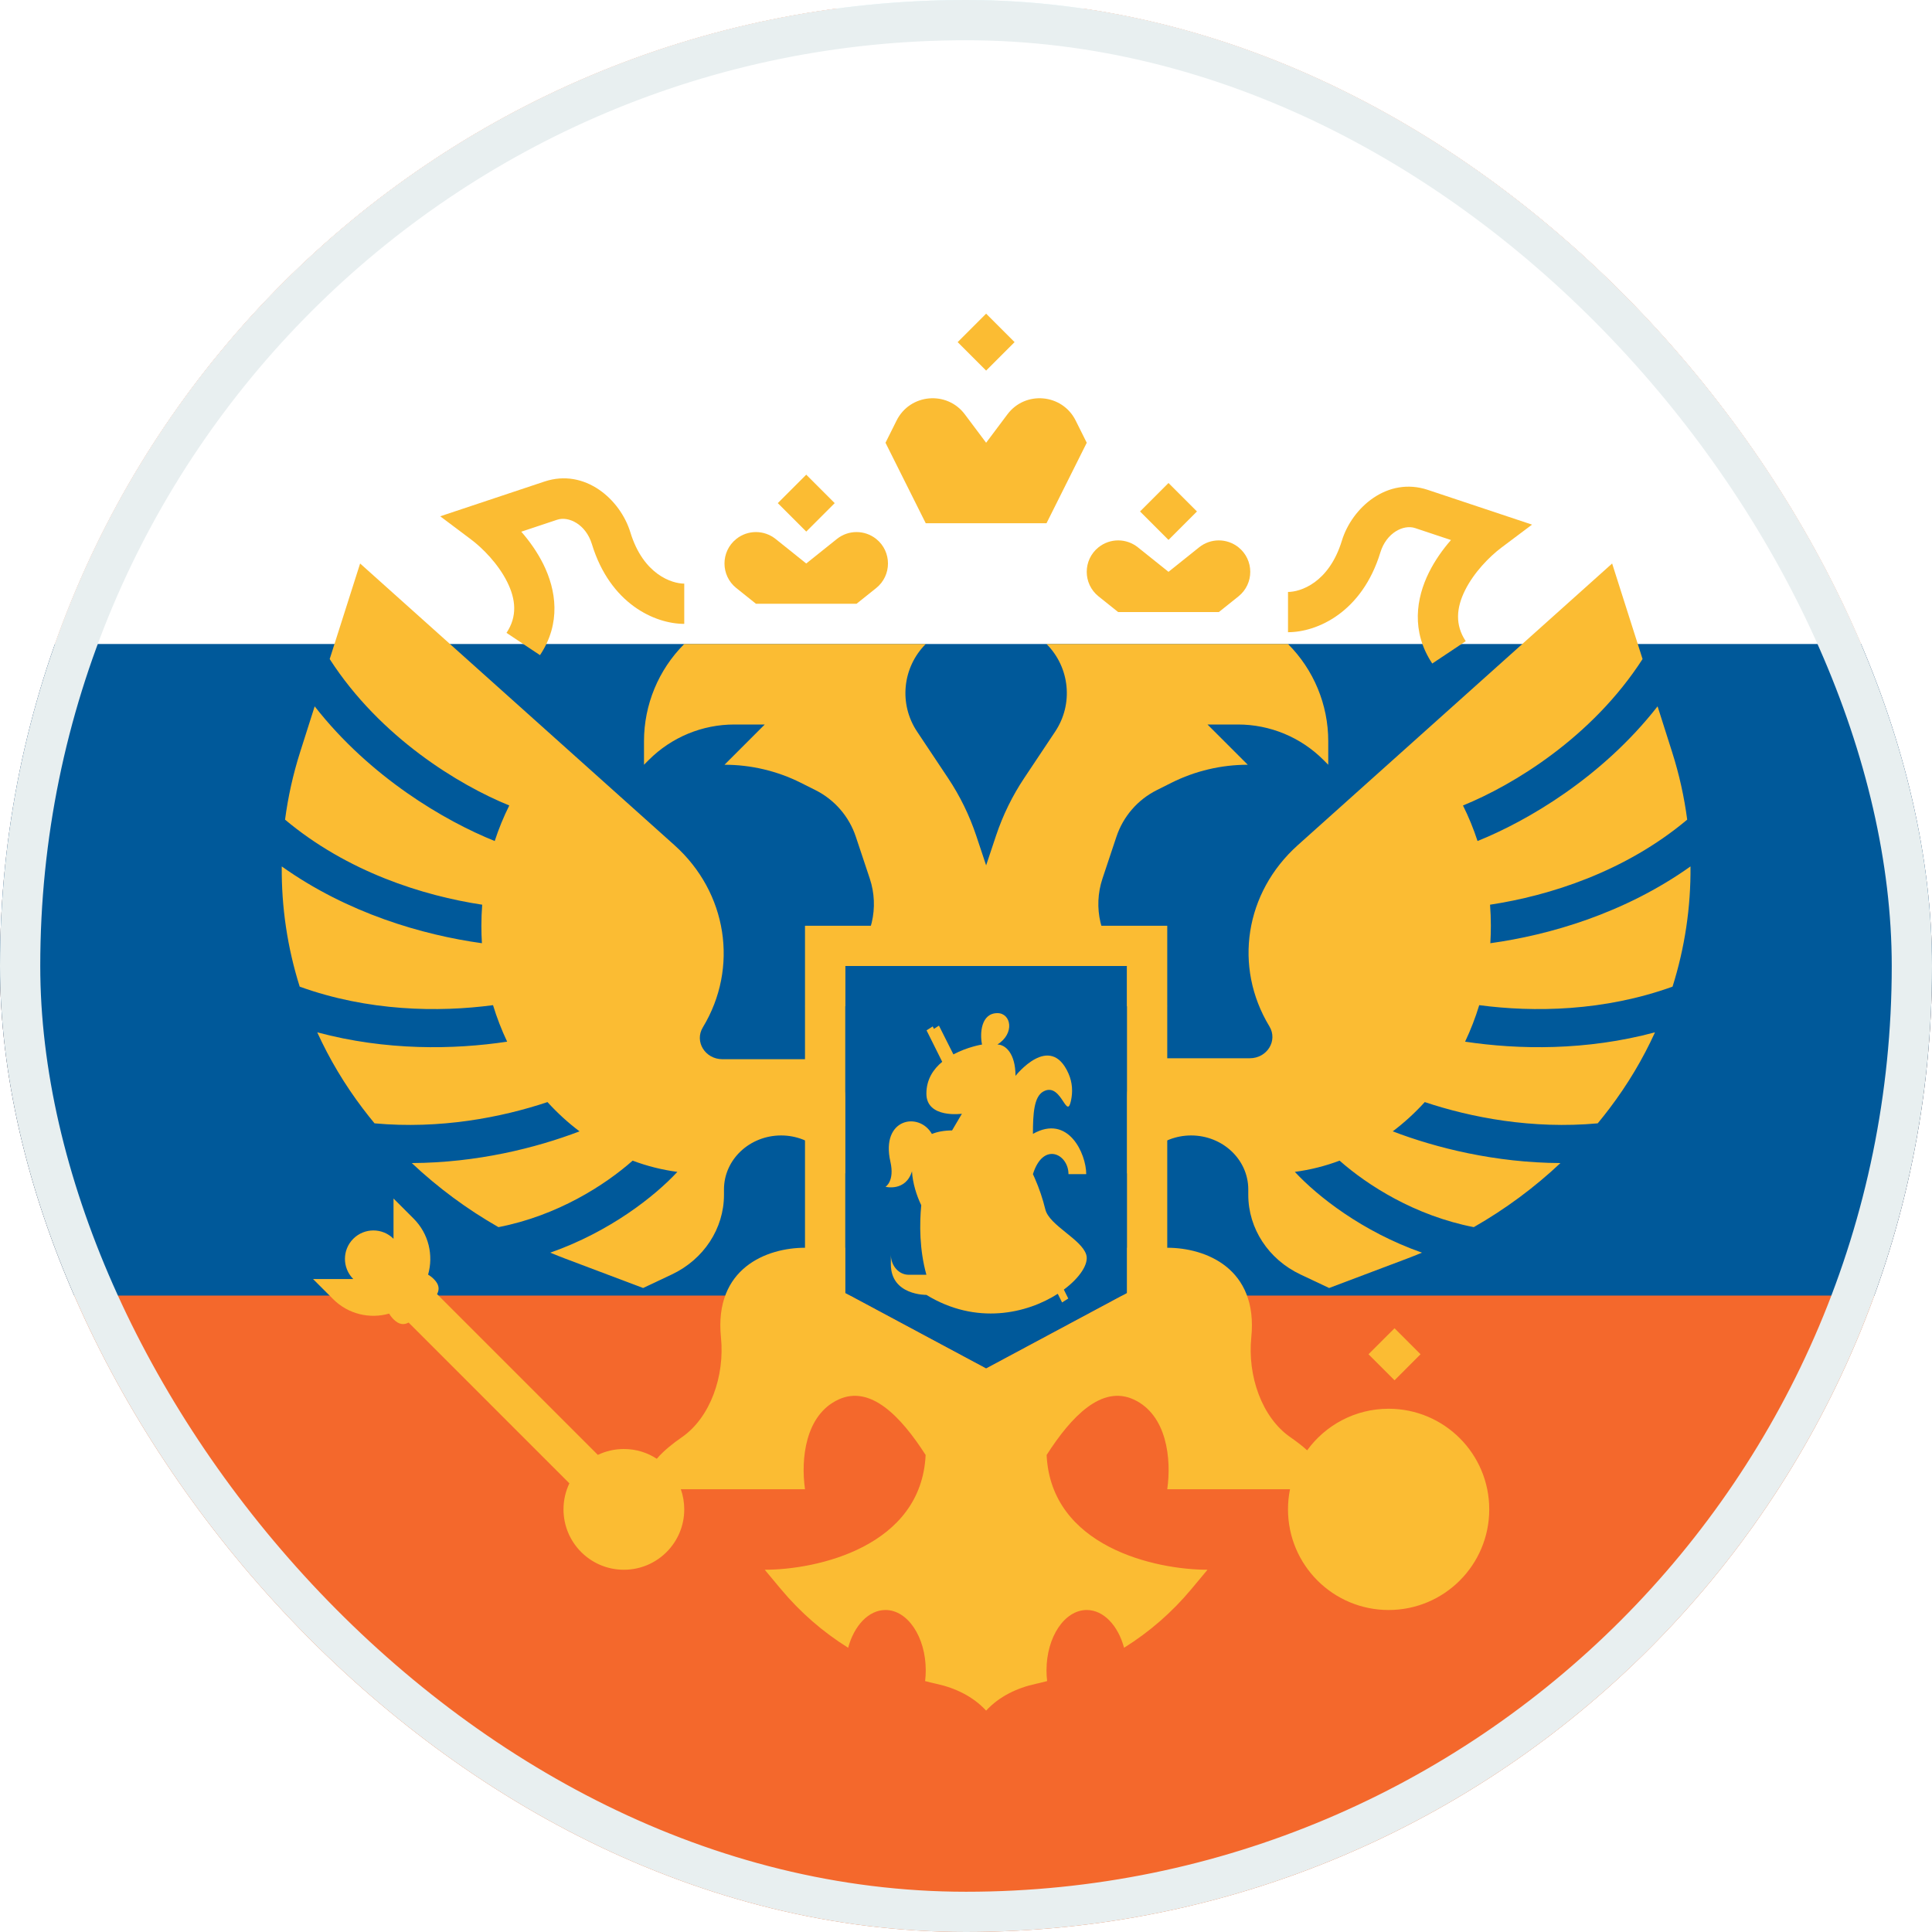 
<svg width="48" height="48" viewBox="0 0 48 48" fill="none" xmlns="http://www.w3.org/2000/svg">
<g clip-path="url(#clip0_217_502)">
<rect width="48" height="48" rx="24" fill="#E2FBFD"/>
<rect x="-13" y="0.219" width="74" height="48.562" fill="#F4682C"/>
<rect x="-13" y="0.219" width="74" height="23.382" fill="white"/>
<rect x="-13" y="16" width="74" height="16.188" fill="#00599A"/>
<rect x="0.5" y="0.5" width="47" height="47" rx="23.5" stroke="#E8EFF0"/>
<g filter="url(#filter0_d_217_502)">
<path d="M25.207 7.5L24.5 6.793L23.793 7.5L24.5 8.207L25.207 7.5Z" fill="#FBBC33"/>
<path d="M22 10L23 12H26L27 10L26.724 9.447C26.391 8.782 25.475 8.7 25.029 9.294L24.5 10L23.971 9.294C23.525 8.7 22.609 8.782 22.276 9.447L22 10Z" fill="#FBBC33"/>
<path d="M20.738 11.5L20.031 10.793L19.324 11.5L20.031 12.207L20.738 11.5Z" fill="#FBBC33"/>
<path d="M20.031 13L19.269 12.39C18.983 12.162 18.578 12.162 18.293 12.39C17.902 12.703 17.902 13.297 18.293 13.61L18.781 14H21.281L21.769 13.61C22.159 13.297 22.159 12.703 21.769 12.39C21.483 12.162 21.078 12.162 20.793 12.39L20.031 13Z" fill="#FBBC33"/>
<path d="M13.526 10.964C14.534 10.628 15.412 11.409 15.661 12.225C15.983 13.279 16.698 13.5 17 13.5V14.5C16.271 14.5 15.159 14.004 14.705 12.517C14.555 12.028 14.129 11.817 13.842 11.913L12.951 12.21C13.155 12.443 13.349 12.716 13.498 13.015C13.816 13.656 13.946 14.482 13.416 15.277L12.584 14.723C12.854 14.318 12.818 13.894 12.602 13.46C12.379 13.011 11.99 12.617 11.7 12.4L10.937 11.827L13.526 10.964Z" fill="#FBBC33"/>
<path d="M35.474 11.171C34.466 10.835 33.588 11.616 33.339 12.432C33.017 13.486 32.302 13.707 32 13.707V14.707C32.728 14.707 33.841 14.211 34.295 12.724C34.445 12.235 34.871 12.024 35.158 12.12L36.049 12.417C35.845 12.65 35.651 12.923 35.502 13.222C35.184 13.863 35.054 14.689 35.584 15.485L36.416 14.93C36.146 14.525 36.182 14.101 36.398 13.667C36.621 13.218 37.01 12.825 37.3 12.607L38.063 12.034L35.474 11.171Z" fill="#FBBC33"/>
<path d="M28.324 11.707L29.031 11L29.738 11.707L29.031 12.414L28.324 11.707Z" fill="#FBBC33"/>
<path d="M29.031 13.207L29.793 12.597C30.078 12.369 30.483 12.369 30.769 12.597C31.16 12.91 31.16 13.504 30.769 13.817L30.281 14.207H27.781L27.293 13.817C26.902 13.504 26.902 12.91 27.293 12.597C27.578 12.369 27.983 12.369 28.269 12.597L29.031 13.207Z" fill="#FBBC33"/>
<path d="M19.996 25.316H17.95C17.518 25.316 17.248 24.877 17.462 24.524C18.36 23.042 18.069 21.174 16.757 19.998L8.947 13L8.191 15.374C9.446 17.321 11.405 18.505 12.653 19.012C12.512 19.293 12.391 19.589 12.291 19.895C11.052 19.397 9.196 18.312 7.818 16.549L7.456 17.687C7.28 18.24 7.156 18.801 7.082 19.364C8.629 20.662 10.508 21.254 11.98 21.477C11.967 21.649 11.96 21.824 11.96 22C11.96 22.146 11.964 22.29 11.973 22.434C10.502 22.23 8.641 21.693 7 20.526C6.991 21.538 7.141 22.545 7.446 23.513C9.148 24.127 10.887 24.153 12.249 23.973C12.345 24.287 12.462 24.59 12.6 24.88C11.271 25.08 9.591 25.107 7.882 24.648C8.183 25.309 8.561 25.944 9.013 26.54C9.108 26.665 9.205 26.788 9.305 26.909C10.931 27.058 12.453 26.765 13.602 26.381C13.846 26.649 14.112 26.893 14.398 27.108C13.314 27.522 11.85 27.888 10.231 27.896C10.879 28.506 11.601 29.041 12.384 29.488C13.85 29.203 15.028 28.445 15.718 27.836C16.073 27.97 16.445 28.064 16.829 28.115C16.272 28.716 15.158 29.6 13.671 30.122C13.799 30.175 13.928 30.227 14.059 30.276L15.978 31L16.69 30.664C17.485 30.289 17.987 29.523 17.987 28.685V28.55C17.987 27.81 18.623 27.21 19.407 27.21C19.784 27.21 20.145 27.352 20.412 27.603L21 28.158V26.263C21 25.74 20.55 25.316 19.996 25.316Z" fill="#FBBC33"/>
<path d="M29.004 25.292H31.05C31.482 25.292 31.752 24.853 31.538 24.5C30.64 23.018 30.931 21.174 32.243 19.998L40.053 13L40.809 15.374C39.554 17.321 37.595 18.505 36.347 19.012C36.488 19.293 36.609 19.589 36.709 19.895C37.948 19.397 39.804 18.312 41.182 16.549L41.544 17.687C41.72 18.24 41.844 18.801 41.918 19.364C40.371 20.662 38.492 21.254 37.02 21.477C37.033 21.649 37.04 21.824 37.04 22C37.04 22.146 37.035 22.29 37.027 22.434C38.498 22.23 40.359 21.693 42 20.526C42.009 21.538 41.859 22.545 41.554 23.513C39.852 24.127 38.113 24.153 36.751 23.973C36.655 24.287 36.538 24.59 36.4 24.88C37.729 25.08 39.409 25.107 41.118 24.648C40.817 25.309 40.439 25.944 39.987 26.54C39.892 26.665 39.795 26.788 39.695 26.909C38.069 27.058 36.547 26.765 35.398 26.381C35.154 26.649 34.888 26.893 34.602 27.108C35.686 27.522 37.15 27.888 38.769 27.896C38.121 28.506 37.398 29.041 36.616 29.488C35.15 29.203 33.972 28.445 33.282 27.836C32.926 27.97 32.554 28.064 32.17 28.115C32.728 28.716 33.842 29.6 35.329 30.122C35.201 30.175 35.072 30.227 34.941 30.276L33.022 31L32.31 30.664C31.515 30.289 31.013 29.523 31.013 28.685V28.55C31.013 27.81 30.377 27.21 29.593 27.21C29.216 27.21 28.855 27.352 28.588 27.603L28 28.158V26.239C28 25.716 28.45 25.292 29.004 25.292Z" fill="#FBBC33"/>
<path d="M17 36.5C17 37.328 16.328 38 15.5 38C14.672 38 14 37.328 14 36.5C14 36.268 14.053 36.049 14.146 35.853L10.152 31.859C10.033 31.921 9.915 31.915 9.777 31.777C9.734 31.734 9.697 31.686 9.668 31.636C9.19 31.773 8.653 31.653 8.277 31.277L7.777 30.777H8.777C8.501 30.501 8.501 30.053 8.777 29.777C9.053 29.501 9.501 29.501 9.777 29.777V28.777L10.277 29.277C10.653 29.653 10.773 30.189 10.636 30.668C10.686 30.697 10.734 30.734 10.777 30.777C10.915 30.915 10.921 31.033 10.859 31.152L14.853 35.146C15.049 35.053 15.268 35 15.5 35C15.802 35 16.083 35.089 16.318 35.243C16.494 35.037 16.721 34.86 16.94 34.708C17.651 34.216 18.009 33.182 17.912 32.227C17.738 30.504 19.054 30 20 30H21V32L24.5 34L28 32V30H29C29.946 30 31.262 30.504 31.088 32.227C30.991 33.182 31.349 34.216 32.06 34.708C32.2 34.805 32.344 34.913 32.476 35.033C32.93 34.407 33.667 34 34.5 34C35.881 34 37 35.119 37 36.5C37 37.881 35.881 39 34.5 39C33.119 39 32 37.881 32 36.5C32 36.329 32.017 36.162 32.05 36H29C29.107 35.252 28.995 34.149 28.164 33.769C27.372 33.406 26.618 34.188 26.003 35.149C26.111 37.425 28.695 38 30 38L29.599 38.481C29.117 39.059 28.552 39.549 27.927 39.938C27.779 39.388 27.42 39 27 39C26.448 39 26 39.672 26 40.5C26 40.591 26.005 40.68 26.016 40.766C25.921 40.791 25.825 40.815 25.728 40.836C25.263 40.938 24.822 41.15 24.5 41.5C24.178 41.15 23.737 40.938 23.272 40.836C23.175 40.815 23.079 40.791 22.984 40.766C22.995 40.68 23 40.591 23 40.5C23 39.672 22.552 39 22 39C21.58 39 21.221 39.388 21.072 39.938C20.448 39.549 19.883 39.059 19.401 38.481L19 38C20.305 38 22.889 37.425 22.997 35.149C22.382 34.188 21.628 33.406 20.836 33.769C20.005 34.149 19.893 35.252 20 36H16.915C16.97 36.156 17 36.325 17 36.5Z" fill="#FBBC33"/>
<path d="M34 32.646L34.647 32L35.293 32.646L34.647 33.293L34 32.646Z" fill="#FBBC33"/>
<path d="M16 17.414C16 16.509 16.36 15.64 17 15H23C22.419 15.582 22.328 16.492 22.785 17.177L23.554 18.331C23.85 18.775 24.085 19.256 24.254 19.762L24.5 20.5L24.746 19.762C24.915 19.256 25.15 18.775 25.446 18.331L26.215 17.177C26.672 16.492 26.581 15.582 26 15H32C32.64 15.64 33 16.509 33 17.414V18L32.879 17.879C32.316 17.316 31.553 17 30.757 17H30L31 18C30.342 18 29.694 18.153 29.106 18.447L28.741 18.63C28.267 18.867 27.906 19.283 27.738 19.786L27.391 20.827C27.151 21.546 27.338 22.338 27.874 22.874L29 24H20L21.126 22.874C21.662 22.338 21.849 21.546 21.609 20.827L21.262 19.786C21.094 19.283 20.733 18.867 20.259 18.63L19.894 18.447C19.306 18.153 18.658 18 18 18L19 17H18.243C17.447 17 16.684 17.316 16.121 17.879L16 18V17.414Z" fill="#FBBC33"/>
<path d="M21 23H28V31.125L24.5 33L21 31.125L21 23Z" fill="#00599A"/>
<path fill-rule="evenodd" clip-rule="evenodd" d="M20 22H29V31.724L24.5 34.135L20 31.724V22ZM21 31.125V23H28V31.125L24.5 33L21 31.125Z" fill="#FBBC33"/>
<path d="M23.654 27.085C23.452 27.087 23.287 27.118 23.153 27.173C22.832 26.611 21.875 26.786 22.122 27.864C22.232 28.347 22 28.486 22 28.486C22 28.486 22.5 28.612 22.658 28.101C22.675 28.395 22.771 28.701 22.888 28.943C22.844 29.415 22.842 30.046 23.016 30.671H22.574C22.331 30.671 22.133 30.447 22.133 30.171V30.409C22.133 31.188 23.016 31.171 23.016 31.171C24.255 31.93 25.517 31.634 26.28 31.144L26.387 31.359L26.541 31.261L26.431 31.04C26.836 30.739 27.057 30.391 26.987 30.171C26.927 29.98 26.706 29.803 26.485 29.625C26.253 29.438 26.02 29.25 25.971 29.047C25.906 28.782 25.819 28.524 25.71 28.276L25.663 28.171C25.918 27.352 26.546 27.671 26.546 28.171L26.987 28.171C26.987 27.671 26.546 26.671 25.663 27.171C25.663 26.671 25.689 26.25 25.918 26.12C26.162 25.982 26.312 26.208 26.415 26.364C26.503 26.497 26.558 26.579 26.608 26.347C26.655 26.13 26.647 25.9 26.546 25.671C26.088 24.634 25.23 25.73 25.23 25.73C25.23 25.171 24.978 24.951 24.781 24.951C25.222 24.671 25.118 24.171 24.781 24.171C24.375 24.171 24.34 24.671 24.398 24.951C24.398 24.951 24.039 25.008 23.687 25.196L23.328 24.482L23.203 24.561L23.173 24.501L23.02 24.599L23.409 25.38C23.187 25.564 23.016 25.819 23.016 26.171C23.016 26.795 23.898 26.671 23.898 26.671L23.654 27.085Z" fill="#FBBC33"/>
</g>
</g>
<defs>
<filter id="filter0_d_217_502" x="7" y="6.793" width="35" height="35.707" filterUnits="userSpaceOnUse" color-interpolation-filters="sRGB">
<feFlood flood-opacity="0" result="BackgroundImageFix"/>
<feColorMatrix in="SourceAlpha" type="matrix" values="0 0 0 0 0 0 0 0 0 0 0 0 0 0 0 0 0 0 127 0" result="hardAlpha"/>
<feOffset dy="1"/>
<feComposite in2="hardAlpha" operator="out"/>
<feColorMatrix type="matrix" values="0 0 0 0 0 0 0 0 0 0 0 0 0 0 0 0 0 0 0.3 0"/>
<feBlend mode="normal" in2="BackgroundImageFix" result="effect1_dropShadow_217_502"/>
<feBlend mode="normal" in="SourceGraphic" in2="effect1_dropShadow_217_502" result="shape"/>
</filter>
<clipPath id="clip0_217_502">
<rect width="48" height="48" rx="24" fill="white"/>
</clipPath>
</defs>
</svg>
